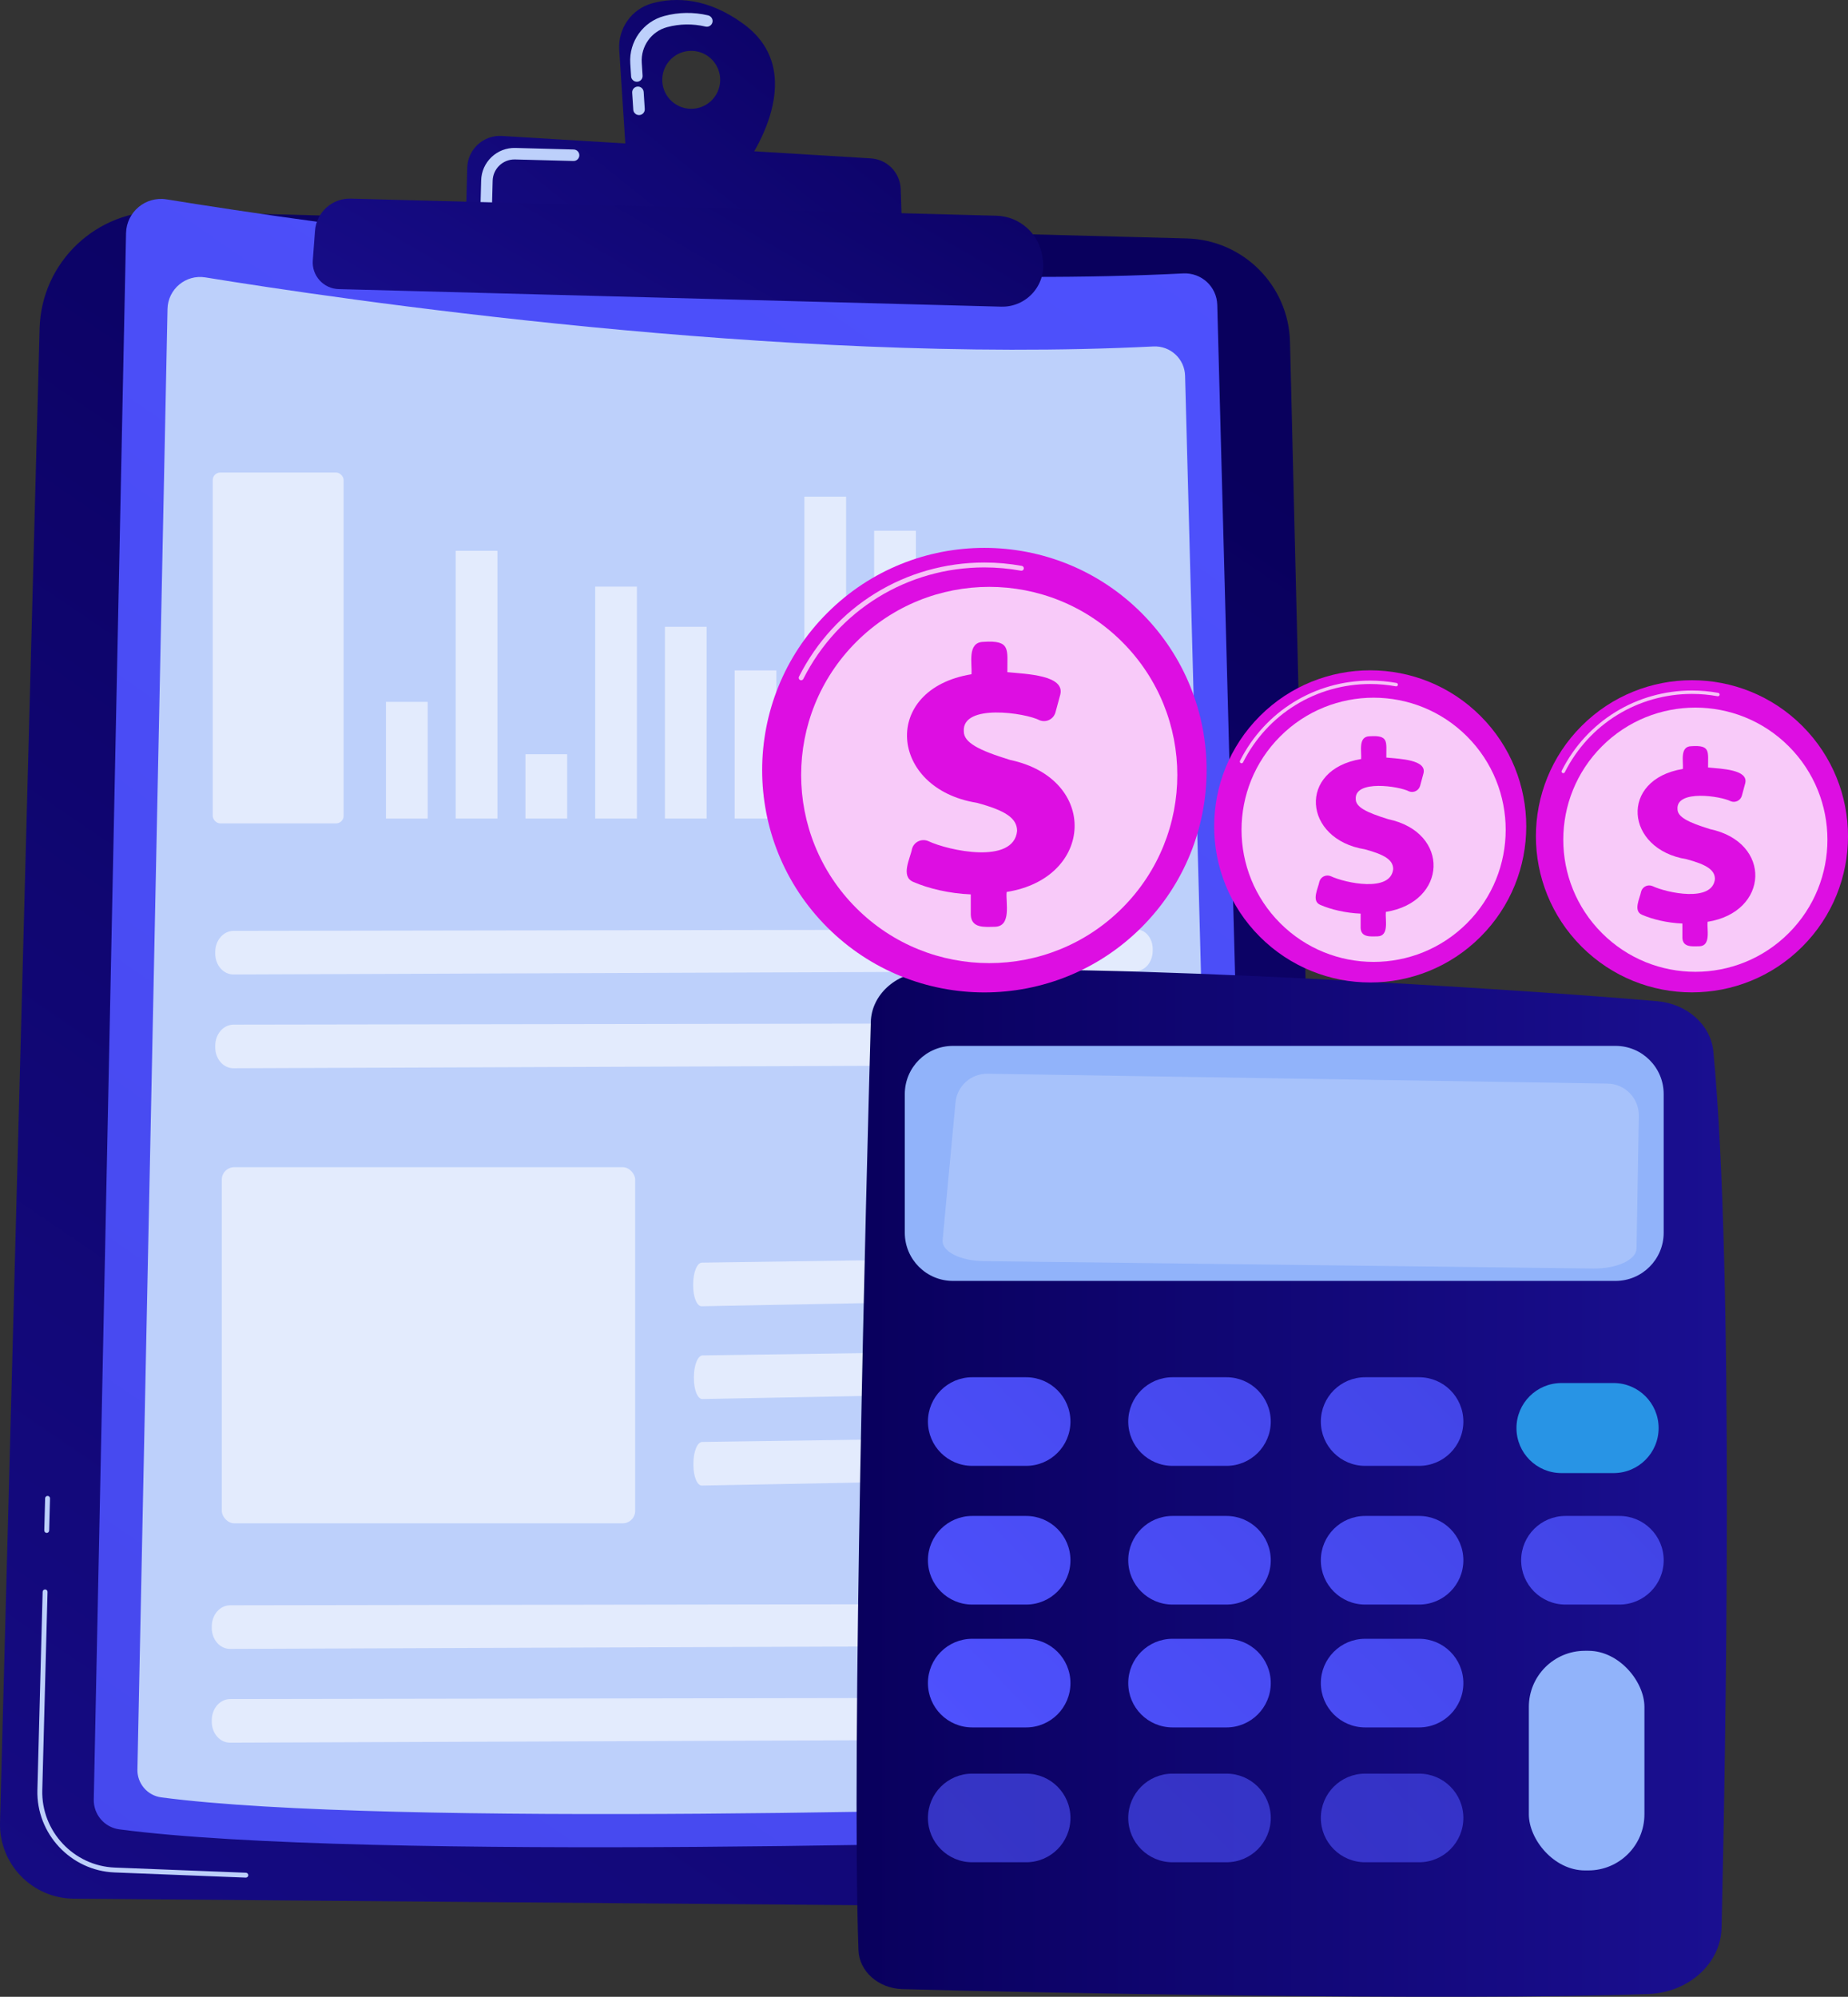 <?xml version="1.0" encoding="UTF-8"?>
<svg id="Layer_2" data-name="Layer 2" xmlns="http://www.w3.org/2000/svg" xmlns:xlink="http://www.w3.org/1999/xlink" viewBox="0 0 2517.99 2720.16">
  <rect x="0" y="0" width="2517.99" height="2720.16" fill="#333333" stroke="none"/>
  <defs>
    <style>
      .cls-1 {
        fill: url(#linear-gradient-12);
      }

      .cls-1, .cls-2, .cls-3, .cls-4, .cls-5, .cls-6, .cls-7, .cls-8, .cls-9, .cls-10, .cls-11, .cls-12, .cls-13, .cls-14, .cls-15, .cls-16, .cls-17, .cls-18, .cls-19, .cls-20, .cls-21, .cls-22, .cls-23, .cls-24, .cls-25, .cls-26, .cls-27, .cls-28, .cls-29, .cls-30, .cls-31 {
        stroke-width: 0px;
      }

      .cls-2 {
        fill: url(#linear-gradient);
      }

      .cls-3 {
        fill: url(#linear-gradient-19);
      }

      .cls-3, .cls-10, .cls-19 {
        opacity: .63;
      }

      .cls-4 {
        fill: url(#linear-gradient-21);
      }

      .cls-5 {
        fill: url(#linear-gradient-6);
      }

      .cls-6 {
        fill: #dd0ee2;
      }

      .cls-7 {
        fill: #bdd0fb;
      }

      .cls-8 {
        fill: url(#linear-gradient-15);
      }

      .cls-9 {
        fill: url(#linear-gradient-11);
      }

      .cls-10 {
        fill: url(#linear-gradient-17);
      }

      .cls-11 {
        fill: url(#linear-gradient-5);
      }

      .cls-12 {
        fill: url(#linear-gradient-13);
      }

      .cls-13 {
        fill: url(#linear-gradient-16);
      }

      .cls-14 {
        fill: url(#linear-gradient-22);
      }

      .cls-15, .cls-24, .cls-27, .cls-30, .cls-31 {
        fill: #fff;
      }

      .cls-16 {
        fill: url(#linear-gradient-20);
      }

      .cls-17 {
        fill: url(#linear-gradient-14);
      }

      .cls-18 {
        fill: url(#linear-gradient-2);
      }

      .cls-32, .cls-31 {
        opacity: .57;
      }

      .cls-19 {
        fill: url(#linear-gradient-18);
      }

      .cls-20 {
        fill: url(#linear-gradient-7);
      }

      .cls-21 {
        fill: url(#linear-gradient-3);
      }

      .cls-22 {
        fill: url(#linear-gradient-9);
      }

      .cls-23 {
        fill: url(#linear-gradient-8);
      }

      .cls-24 {
        opacity: .78;
      }

      .cls-25 {
        fill: #2894e5;
      }

      .cls-26 {
        fill: #91b3fa;
      }

      .cls-27 {
        opacity: .74;
      }

      .cls-28 {
        fill: url(#linear-gradient-10);
      }

      .cls-29 {
        fill: url(#linear-gradient-4);
      }

      .cls-30 {
        opacity: .2;
      }
    </style>
    <linearGradient id="linear-gradient" x1="1433.63" y1="446.6" x2="-451.83" y2="3457.24" gradientTransform="translate(144.58 34.23) rotate(2.03)" gradientUnits="userSpaceOnUse">
      <stop offset="0" stop-color="#09005d"/>
      <stop offset="1" stop-color="#1a0f91"/>
    </linearGradient>
    <linearGradient id="linear-gradient-2" x1="1904.6" y1="-8.69" x2="-994.33" y2="4189.76" gradientUnits="userSpaceOnUse">
      <stop offset="0" stop-color="#4f52ff"/>
      <stop offset="1" stop-color="#4042e2"/>
    </linearGradient>
    <linearGradient id="linear-gradient-3" x1="574.8" y1="2758.38" x2="-66.92" y2="3602.54" gradientTransform="translate(673.07 -2943.91) rotate(1.52)" xlink:href="#linear-gradient"/>
    <linearGradient id="linear-gradient-4" x1="645.19" y1="2811.89" x2="3.47" y2="3656.05" gradientTransform="translate(673.07 -2943.91) rotate(1.52)" xlink:href="#linear-gradient"/>
    <linearGradient id="linear-gradient-5" x1="564.33" y1="2863.52" x2="121.23" y2="3677.14" gradientTransform="translate(673.07 -2943.91) rotate(1.52)" xlink:href="#linear-gradient"/>
    <linearGradient id="linear-gradient-6" x1="1167.12" y1="2020.46" x2="2352.95" y2="2020.46" gradientTransform="matrix(1,0,0,1,0,0)" xlink:href="#linear-gradient"/>
    <linearGradient id="linear-gradient-7" x1="1062.18" y1="2224.63" x2="1857.33" y2="1459.12" xlink:href="#linear-gradient-2"/>
    <linearGradient id="linear-gradient-8" x1="1193.47" y1="2361" x2="1988.62" y2="1595.48" xlink:href="#linear-gradient-2"/>
    <linearGradient id="linear-gradient-9" x1="1319.7" y1="2492.13" x2="2114.86" y2="1726.61" xlink:href="#linear-gradient-2"/>
    <linearGradient id="linear-gradient-10" x1="1156.59" y1="2322.7" x2="1951.74" y2="1557.18" xlink:href="#linear-gradient-2"/>
    <linearGradient id="linear-gradient-11" x1="1287.88" y1="2459.07" x2="2083.03" y2="1693.55" xlink:href="#linear-gradient-2"/>
    <linearGradient id="linear-gradient-12" x1="1414.11" y1="2590.19" x2="2209.26" y2="1824.67" xlink:href="#linear-gradient-2"/>
    <linearGradient id="linear-gradient-13" x1="1545.4" y1="2726.56" x2="2340.55" y2="1961.04" xlink:href="#linear-gradient-2"/>
    <linearGradient id="linear-gradient-14" x1="1240.2" y1="2409.55" x2="2035.35" y2="1644.03" xlink:href="#linear-gradient-2"/>
    <linearGradient id="linear-gradient-15" x1="1371.49" y1="2545.92" x2="2166.64" y2="1780.4" xlink:href="#linear-gradient-2"/>
    <linearGradient id="linear-gradient-16" x1="1497.73" y1="2677.04" x2="2292.88" y2="1911.52" xlink:href="#linear-gradient-2"/>
    <linearGradient id="linear-gradient-17" x1="1331.99" y1="2504.89" x2="2127.14" y2="1739.37" xlink:href="#linear-gradient-2"/>
    <linearGradient id="linear-gradient-18" x1="1463.28" y1="2641.26" x2="2258.43" y2="1875.74" xlink:href="#linear-gradient-2"/>
    <linearGradient id="linear-gradient-19" x1="1589.51" y1="2772.38" x2="2384.66" y2="2006.86" xlink:href="#linear-gradient-2"/>
    <linearGradient id="linear-gradient-20" x1="1570.17" y1="703.34" x2="327.89" y2="2580.07" gradientTransform="translate(1134.71 -641.13) rotate(45)" gradientUnits="userSpaceOnUse">
      <stop offset="0" stop-color="#dd0ee2"/>
      <stop offset="1" stop-color="#dd0ee2"/>
    </linearGradient>
    <linearGradient id="linear-gradient-21" x1="2027.72" y1="882.94" x2="1155.39" y2="2200.78" gradientTransform="translate(1342.86 -990.42) rotate(45)" xlink:href="#linear-gradient-20"/>
    <linearGradient id="linear-gradient-22" x1="2466.1" y1="896.44" x2="1593.77" y2="2214.28" gradientTransform="translate(1480.81 -1296.46) rotate(45)" xlink:href="#linear-gradient-20"/>
  </defs>
  <g id="Illustration">
    <g>
      <g>
        <g>
          <path class="cls-2" d="m222.31,287.87l1394.71,36.95c76.95,2.04,138.79,64.02,140.67,140.97l49.37,2024.8c1.47,60.22-47.21,109.68-107.44,109.18l-1599.29-13.3c-56.6-.47-101.8-47.27-100.3-103.85L53.96,447.53c2.4-90.58,77.77-162.06,168.35-159.66Z"/>
          <path class="cls-7" d="m334.97,2557.81s-.09,0-.13,0l-178.8-7.05c-59.52-2.35-106.67-52.7-105.09-112.25l7.15-270.05c.05-1.81,1.53-3.24,3.33-3.24.03,0,.06,0,.09,0,1.84.05,3.29,1.58,3.24,3.42l-7.15,270.05c-1.48,55.92,42.79,103.21,98.68,105.42l178.8,7.05c1.84.07,3.27,1.62,3.2,3.46-.07,1.79-1.55,3.2-3.33,3.2Z"/>
          <path class="cls-7" d="m63.66,2088.22s-.06,0-.09,0c-1.84-.05-3.29-1.58-3.24-3.42l1.16-43.73c.05-1.84,1.7-3.34,3.42-3.24,1.84.05,3.29,1.58,3.24,3.42l-1.16,43.73c-.05,1.81-1.53,3.24-3.33,3.24Z"/>
          <path class="cls-18" d="m227.03,271.59c189.78,30.87,842.61,128.11,1385.21,100.89,24.75-1.24,45.68,18.04,46.34,42.8l54.13,2033.95c.74,27.89-21.16,51.14-49.04,52.05-228.1,7.44-1167.41,34.69-1501.02-9.21-20.3-2.67-35.3-20.22-34.88-40.7L171.74,317.68c.6-28.98,26.68-50.74,55.29-46.08Z"/>
          <path class="cls-7" d="m279.81,377.89c176.97,28.79,785.73,119.46,1291.71,94.08,23.07-1.16,42.6,16.82,43.21,39.91l50.48,1896.67c.69,26.01-19.73,47.69-45.73,48.54-212.71,6.94-1088.61,32.35-1399.71-8.59-18.93-2.49-32.92-18.86-32.53-37.95l41.01-1989.68c.56-27.03,24.88-47.31,51.56-42.97Z"/>
          <path class="cls-21" d="m1013.47,32.94c-49.45-36.38-93.27-36.85-124.35-28.57-28.35,7.56-47.3,34.23-45.4,63.51l9.45,145.51,157.87,18.24s99.41-127.33,2.42-198.68Zm-72.69,115.26c-21.79-.58-38.99-18.71-38.41-40.5.58-21.79,18.71-38.99,40.5-38.41,21.79.58,38.99,18.71,38.41,40.5-.58,21.79-18.71,38.99-40.5,38.41Z"/>
          <path class="cls-7" d="m867.81,156.22c-2.73-1.08-4.74-3.66-4.94-6.78l-1.5-23.17c-.28-4.32,2.99-8.05,7.31-8.33,4.32-.29,8.06,2.98,8.33,7.32l1.5,23.17c.28,4.32-2.99,8.05-7.31,8.33-1.2.08-2.35-.12-3.4-.53Zm-2.95-45.41c-2.73-1.08-4.74-3.66-4.94-6.78l-1.14-17.59c-1.93-29.8,17.51-56.98,46.24-64.64,19.66-5.24,39.8-5.54,59.85-.87,4.15,1.03,6.84,5.19,5.86,9.42-.98,4.22-5.19,6.84-9.41,5.86-17.51-4.08-35.09-3.82-52.25.75-21.52,5.73-36.08,26.12-34.63,48.48l1.14,17.6c.28,4.32-2.99,8.05-7.31,8.33-1.2.08-2.35-.12-3.4-.53Z"/>
          <path class="cls-29" d="m634.71,301.47l1.93-72.98c.67-25.19,22.08-44.82,47.24-43.29l502.7,30.57c22.31,1.36,39.93,19.46,40.67,41.8l2.35,70.23-594.89-26.34Z"/>
          <path class="cls-7" d="m803.17,212.06l21.64.57-21.64-.57Z"/>
          <path class="cls-7" d="m659.76,282.75c-2.97-1.18-5.04-4.11-4.94-7.5l.78-29.52c.32-12.12,5.34-23.39,14.14-31.74,8.8-8.35,20.32-12.77,32.45-12.45l79.55,2.11c4.31.13,7.74,3.71,7.63,8.05-.11,4.33-3.72,7.74-8.05,7.63l-79.55-2.11c-16.38-.43-30.06,12.54-30.5,28.92l-.78,29.52c-.11,4.33-3.72,7.74-8.05,7.63-.94-.03-1.85-.22-2.68-.55Z"/>
          <path class="cls-11" d="m477.76,270.58l879.86,23.29c31.64.84,58.08,24.32,62.65,55.64l.63,4.32c5.01,34.3-22.11,64.84-56.76,63.92l-902.69-23.92c-20.74-.55-36.81-18.33-35.26-39.01l3.01-40.35c1.88-25.24,23.25-44.55,48.55-43.88Z"/>
        </g>
        <path class="cls-31" d="m1565.91,2214.28c-.15,15.01-10.39,27.22-22.89,27.27l-1229.58,4.69c-13.75.05-24.89-12.68-24.87-28.45v-2.38c.03-15.77,11.2-28.57,24.96-28.59l1230.03-1.96c12.51-.02,22.52,12.14,22.37,27.16l-.02,2.27Z"/>
        <path class="cls-31" d="m1565.91,2342.03c-.15,15.01-10.39,27.22-22.89,27.27l-1229.58,4.69c-13.75.05-24.89-12.68-24.87-28.45v-2.38c.03-15.77,11.2-28.57,24.96-28.59l1230.03-1.96c12.51-.02,22.52,12.14,22.37,27.16l-.02,2.27Z"/>
        <path class="cls-31" d="m1570.62,1295.54c-.15,15.01-10.39,27.22-22.89,27.27l-1229.58,4.69c-13.75.05-24.89-12.68-24.87-28.45v-2.38c.03-15.77,11.2-28.57,24.96-28.59l1230.03-1.96c12.51-.02,22.52,12.14,22.37,27.16l-.02,2.27Z"/>
        <path class="cls-31" d="m1570.62,1423.29c-.15,15.01-10.39,27.22-22.89,27.27l-1229.58,4.69c-13.75.05-24.89-12.68-24.87-28.45v-2.38c.03-15.77,11.2-28.57,24.96-28.59l1230.03-1.96c12.51-.02,22.52,12.14,22.37,27.16l-.02,2.27Z"/>
        <path class="cls-31" d="m1544.4,1741.05c-.15,15.01-5.02,27.27-10.89,27.39l-577.5,11.04c-6.46.12-11.62-12.55-11.53-28.32v-2.38c.11-15.77,5.42-28.63,11.88-28.72l577.7-8.31c5.87-.08,10.51,12.02,10.37,27.04l-.02,2.27Z"/>
        <path class="cls-31" d="m1545.39,1867.42c-.15,15.01-5.02,27.27-10.89,27.39l-577.5,11.04c-6.46.12-11.62-12.55-11.53-28.32v-2.38c.11-15.77,5.42-28.63,11.88-28.72l577.7-8.31c5.87-.08,10.51,12.02,10.37,27.04l-.02,2.27Z"/>
        <path class="cls-31" d="m1544.73,1985.3c-.15,15.01-5.02,27.27-10.89,27.39l-577.5,11.04c-6.46.12-11.62-12.55-11.53-28.32v-2.38c.11-15.77,5.42-28.63,11.88-28.72l577.7-8.31c5.87-.08,10.51,12.02,10.37,27.04l-.02,2.27Z"/>
        <g class="cls-32">
          <rect class="cls-15" x="525.87" y="956.11" width="56.87" height="158.98"/>
          <rect class="cls-15" x="620.9" y="750.36" width="56.87" height="364.72"/>
          <rect class="cls-15" x="715.92" y="1027.46" width="56.87" height="87.62"/>
          <rect class="cls-15" x="810.95" y="799.12" width="56.87" height="315.96"/>
          <rect class="cls-15" x="905.97" y="853.83" width="56.87" height="261.25"/>
          <rect class="cls-15" x="1001" y="913.29" width="56.87" height="201.79"/>
          <rect class="cls-15" x="1096.02" y="676.63" width="56.87" height="438.46"/>
          <rect class="cls-15" x="1191.05" y="723.01" width="56.87" height="392.08"/>
          <rect class="cls-15" x="1286.07" y="793.18" width="56.87" height="321.91"/>
          <rect class="cls-15" x="1381.1" y="1035.59" width="56.87" height="79.49"/>
          <rect class="cls-15" x="1476.12" y="881.18" width="56.87" height="233.9"/>
        </g>
        <rect class="cls-31" x="302.22" y="1590.03" width="563.24" height="485.13" rx="17" ry="17"/>
        <rect class="cls-31" x="289.85" y="643.74" width="178.35" height="477.92" rx="10.21" ry="10.21"/>
      </g>
      <g>
        <g>
          <path class="cls-5" d="m1186.52,1392.08c-6.24,222.97-26.49,992.06-16.83,1264.6,1.02,28.87,27.17,52.05,59.78,52.99,161.3,4.67,752.61,16.52,1016.44,6.72,54.95-2.04,98.65-41.45,99.79-90.13,5.48-234.03,17.58-892.27-11.17-1193.81-3.45-36.13-35.47-64.9-76.23-68.51-175.66-15.56-769.51-53.59-997.45-40.49-41.11,2.36-73.32,32.17-74.34,68.63Z"/>
          <path class="cls-26" d="m1298.45,1424.77h902.78c36.21,0,65.61,29.4,65.61,65.61v188.96c0,36.21-29.4,65.61-65.61,65.61h-902.79c-36.21,0-65.61-29.4-65.61-65.61v-188.96c0-36.21,29.4-65.61,65.61-65.61Z"/>
          <path class="cls-30" d="m2220.8,1489.3c-7.98-8.25-18.92-12.99-30.4-13.17l-844.75-13.42c-22.58-.36-41.64,16.72-43.74,39.21l-17.55,187.41c-1.44,15.35,23.81,28.27,55.99,28.66l830.51,10.06c32.14.39,58.7-11.87,58.97-27.2l3.13-180.72c.2-11.48-4.17-22.57-12.16-30.82Z"/>
        </g>
        <path class="cls-20" d="m1458.54,1936.53c0,33.34-27.02,60.36-60.36,60.36h-73.48c-33.34,0-60.36-27.02-60.36-60.36h0c0-33.34,27.02-60.36,60.36-60.36h73.48c33.34,0,60.36,27.02,60.36,60.36h0Z"/>
        <path class="cls-23" d="m1731.48,1936.53c0,33.34-27.02,60.36-60.36,60.36h-73.48c-33.34,0-60.36-27.02-60.36-60.36h0c0-33.34,27.02-60.36,60.36-60.36h73.48c33.34,0,60.36,27.02,60.36,60.36h0Z"/>
        <path class="cls-22" d="m1993.91,1936.53c0,33.34-27.02,60.36-60.36,60.36h-73.48c-33.34,0-60.36-27.02-60.36-60.36h0c0-33.34,27.02-60.36,60.36-60.36h73.48c33.34,0,60.36,27.02,60.36,60.36h0Z"/>
        <path class="cls-25" d="m2259.95,1945.39c0,33.88-27.46,61.34-61.34,61.34h-71.02c-33.88,0-61.34-27.46-61.34-61.34h0c0-33.88,27.46-61.34,61.34-61.34h71.02c33.88,0,61.34,27.46,61.34,61.34h0Z"/>
        <path class="cls-28" d="m1458.54,2125.48c0,33.34-27.02,60.36-60.36,60.36h-73.48c-33.34,0-60.36-27.02-60.36-60.36h0c0-33.34,27.02-60.36,60.36-60.36h73.48c33.34,0,60.36,27.02,60.36,60.36h0Z"/>
        <path class="cls-9" d="m1731.48,2125.48c0,33.34-27.02,60.36-60.36,60.36h-73.48c-33.34,0-60.36-27.02-60.36-60.36h0c0-33.34,27.02-60.36,60.36-60.36h73.48c33.34,0,60.36,27.02,60.36,60.36h0Z"/>
        <path class="cls-1" d="m1993.91,2125.48c0,33.34-27.02,60.36-60.36,60.36h-73.48c-33.34,0-60.36-27.02-60.36-60.36h0c0-33.34,27.02-60.36,60.36-60.36h73.48c33.34,0,60.36,27.02,60.36,60.36h0Z"/>
        <path class="cls-12" d="m2266.85,2125.48c0,33.34-27.02,60.36-60.36,60.36h-73.48c-33.34,0-60.36-27.02-60.36-60.36h0c0-33.34,27.02-60.36,60.36-60.36h73.48c33.34,0,60.36,27.02,60.36,60.36h0Z"/>
        <g>
          <path class="cls-17" d="m1458.54,2292.83c0,33.34-27.02,60.36-60.36,60.36h-73.48c-33.34,0-60.36-27.02-60.36-60.36h0c0-33.34,27.02-60.36,60.36-60.36h73.48c33.34,0,60.36,27.02,60.36,60.36h0Z"/>
          <path class="cls-8" d="m1731.48,2292.83c0,33.34-27.02,60.36-60.36,60.36h-73.48c-33.34,0-60.36-27.02-60.36-60.36h0c0-33.34,27.02-60.36,60.36-60.36h73.48c33.34,0,60.36,27.02,60.36,60.36h0Z"/>
          <path class="cls-13" d="m1993.91,2292.83c0,33.34-27.02,60.36-60.36,60.36h-73.48c-33.34,0-60.36-27.02-60.36-60.36h0c0-33.34,27.02-60.36,60.36-60.36h73.48c33.34,0,60.36,27.02,60.36,60.36h0Z"/>
        </g>
        <g>
          <path class="cls-10" d="m1458.54,2476.53c0,33.34-27.02,60.36-60.36,60.36h-73.48c-33.34,0-60.36-27.02-60.36-60.36h0c0-33.34,27.02-60.36,60.36-60.36h73.48c33.34,0,60.36,27.02,60.36,60.36h0Z"/>
          <path class="cls-19" d="m1731.48,2476.53c0,33.34-27.02,60.36-60.36,60.36h-73.48c-33.34,0-60.36-27.02-60.36-60.36h0c0-33.34,27.02-60.36,60.36-60.36h73.48c33.34,0,60.36,27.02,60.36,60.36h0Z"/>
          <path class="cls-3" d="m1993.91,2476.53c0,33.34-27.02,60.36-60.36,60.36h-73.48c-33.34,0-60.36-27.02-60.36-60.36h0c0-33.34,27.02-60.36,60.36-60.36h73.48c33.34,0,60.36,27.02,60.36,60.36h0Z"/>
        </g>
        <rect class="cls-26" x="2083.14" y="2248.83" width="157.46" height="299.18" rx="76.4" ry="76.4"/>
      </g>
      <g>
        <circle class="cls-16" cx="1341.27" cy="1049.15" r="302.79" transform="translate(-349.01 1255.71) rotate(-45)"/>
        <path class="cls-27" d="m1091.59,926.7c-.5,0-1.02-.11-1.5-.36-1.64-.83-2.3-2.83-1.47-4.48,48.43-95.95,145.25-155.56,252.65-155.56,17.14,0,34.31,1.54,51.02,4.59,1.81.33,3.01,2.06,2.68,3.88-.33,1.81-2.04,3.01-3.88,2.68-16.32-2.97-33.08-4.48-49.83-4.48-104.88,0-199.41,58.2-246.71,151.9-.59,1.16-1.76,1.83-2.98,1.83Z"/>
        <circle class="cls-24" cx="1347.87" cy="1055.75" r="256.28" transform="translate(-351.74 1262.31) rotate(-45)"/>
        <path class="cls-6" d="m1322.72,1246.27v-27.88c-29.07-1.16-57.81-8.02-78.23-16.96-17.94-7.38-4.14-32.36-1.83-45.02,2.6-9.53,12.96-14.45,22.07-10.64,27.89,13.15,116.45,32.2,121.11-13.74,0-17.56-16.13-27.99-55.04-38.43-119.46-19.23-131.03-154.81-7.12-175.09,1.18-14.25-6.32-43.66,16.25-44.13,38.05-2.61,32.33,10.69,32.63,41.28,26.32,2.58,78.8,4.07,72.11,30.65,0,0-6.52,24.02-6.52,24.02-2.51,9.26-12.41,14.34-21.39,10.94-19.37-10.22-106.18-23.2-103.52,15.06,0,15.18,19.93,25.62,63.11,38.91,121,25.68,114.78,160.89-4.74,179.84-1.55,14.52,7.18,47.03-16.25,47.45-13.44.18-31.78,2.45-32.63-16.25Z"/>
      </g>
      <g>
        <circle class="cls-4" cx="1866.98" cy="1125.77" r="212.62" transform="translate(-249.21 1649.88) rotate(-45)"/>
        <path class="cls-27" d="m1691.65,1039.78c-.35,0-.71-.08-1.05-.25-1.15-.58-1.62-1.99-1.04-3.14,34.01-67.38,101.99-109.24,177.41-109.24,12.04,0,24.09,1.08,35.83,3.22,1.27.23,2.11,1.45,1.88,2.72-.23,1.27-1.43,2.11-2.72,1.88-11.46-2.09-23.23-3.15-34.99-3.15-73.65,0-140.03,40.87-173.24,106.66-.41.82-1.24,1.29-2.09,1.29Z"/>
        <circle class="cls-24" cx="1871.61" cy="1130.4" r="179.96" transform="translate(-251.13 1654.52) rotate(-45)"/>
        <path class="cls-6" d="m1853.95,1264.18v-19.58c-20.41-.82-40.6-5.63-54.94-11.91-12.6-5.18-2.9-22.72-1.29-31.62,1.82-6.69,9.1-10.15,15.5-7.47,19.58,9.24,81.77,22.61,85.04-9.65,0-12.33-11.33-19.66-38.65-26.99-83.89-13.51-92.01-108.71-5-122.95.83-10.01-4.44-30.66,11.41-30.99,26.72-1.83,22.7,7.51,22.91,28.99,18.49,1.81,55.33,2.86,50.64,21.52,0,0-4.57,16.87-4.57,16.87-1.76,6.5-8.71,10.07-15.02,7.68-13.6-7.18-74.56-16.29-72.69,10.57,0,10.66,13.99,17.99,44.31,27.32,84.96,18.03,80.6,112.98-3.33,126.28-1.09,10.2,5.04,33.02-11.41,33.32-9.44.12-22.32,1.72-22.91-11.41Z"/>
      </g>
      <g>
        <circle class="cls-14" cx="2305.37" cy="1139.26" r="212.62" transform="translate(-130.35 1963.82) rotate(-45)"/>
        <path class="cls-27" d="m2130.04,1053.28c-.35,0-.71-.08-1.05-.25-1.15-.58-1.62-1.99-1.04-3.14,34.01-67.38,101.99-109.24,177.41-109.24,12.04,0,24.09,1.08,35.83,3.22,1.27.23,2.11,1.45,1.88,2.72-.23,1.27-1.43,2.11-2.72,1.88-11.46-2.09-23.23-3.15-34.99-3.15-73.65,0-140.03,40.87-173.24,106.66-.41.82-1.24,1.29-2.09,1.29Z"/>
        <circle class="cls-24" cx="2310" cy="1143.9" r="179.96" transform="translate(-132.27 1968.46) rotate(-45)"/>
        <path class="cls-6" d="m2292.34,1277.68v-19.58c-20.41-.82-40.6-5.63-54.94-11.91-12.6-5.18-2.9-22.72-1.29-31.62,1.82-6.69,9.1-10.15,15.5-7.47,19.58,9.24,81.77,22.61,85.04-9.65,0-12.33-11.33-19.66-38.65-26.99-83.89-13.51-92.01-108.71-5-122.95.83-10.01-4.44-30.66,11.41-30.99,26.72-1.83,22.7,7.51,22.91,28.99,18.49,1.81,55.33,2.86,50.64,21.52,0,0-4.57,16.87-4.57,16.87-1.76,6.5-8.71,10.07-15.02,7.68-13.6-7.18-74.56-16.29-72.69,10.57,0,10.66,13.99,17.99,44.31,27.32,84.96,18.03,80.6,112.98-3.33,126.28-1.09,10.2,5.04,33.02-11.41,33.32-9.44.12-22.32,1.72-22.91-11.41Z"/>
      </g>
    </g>
  </g>
</svg>